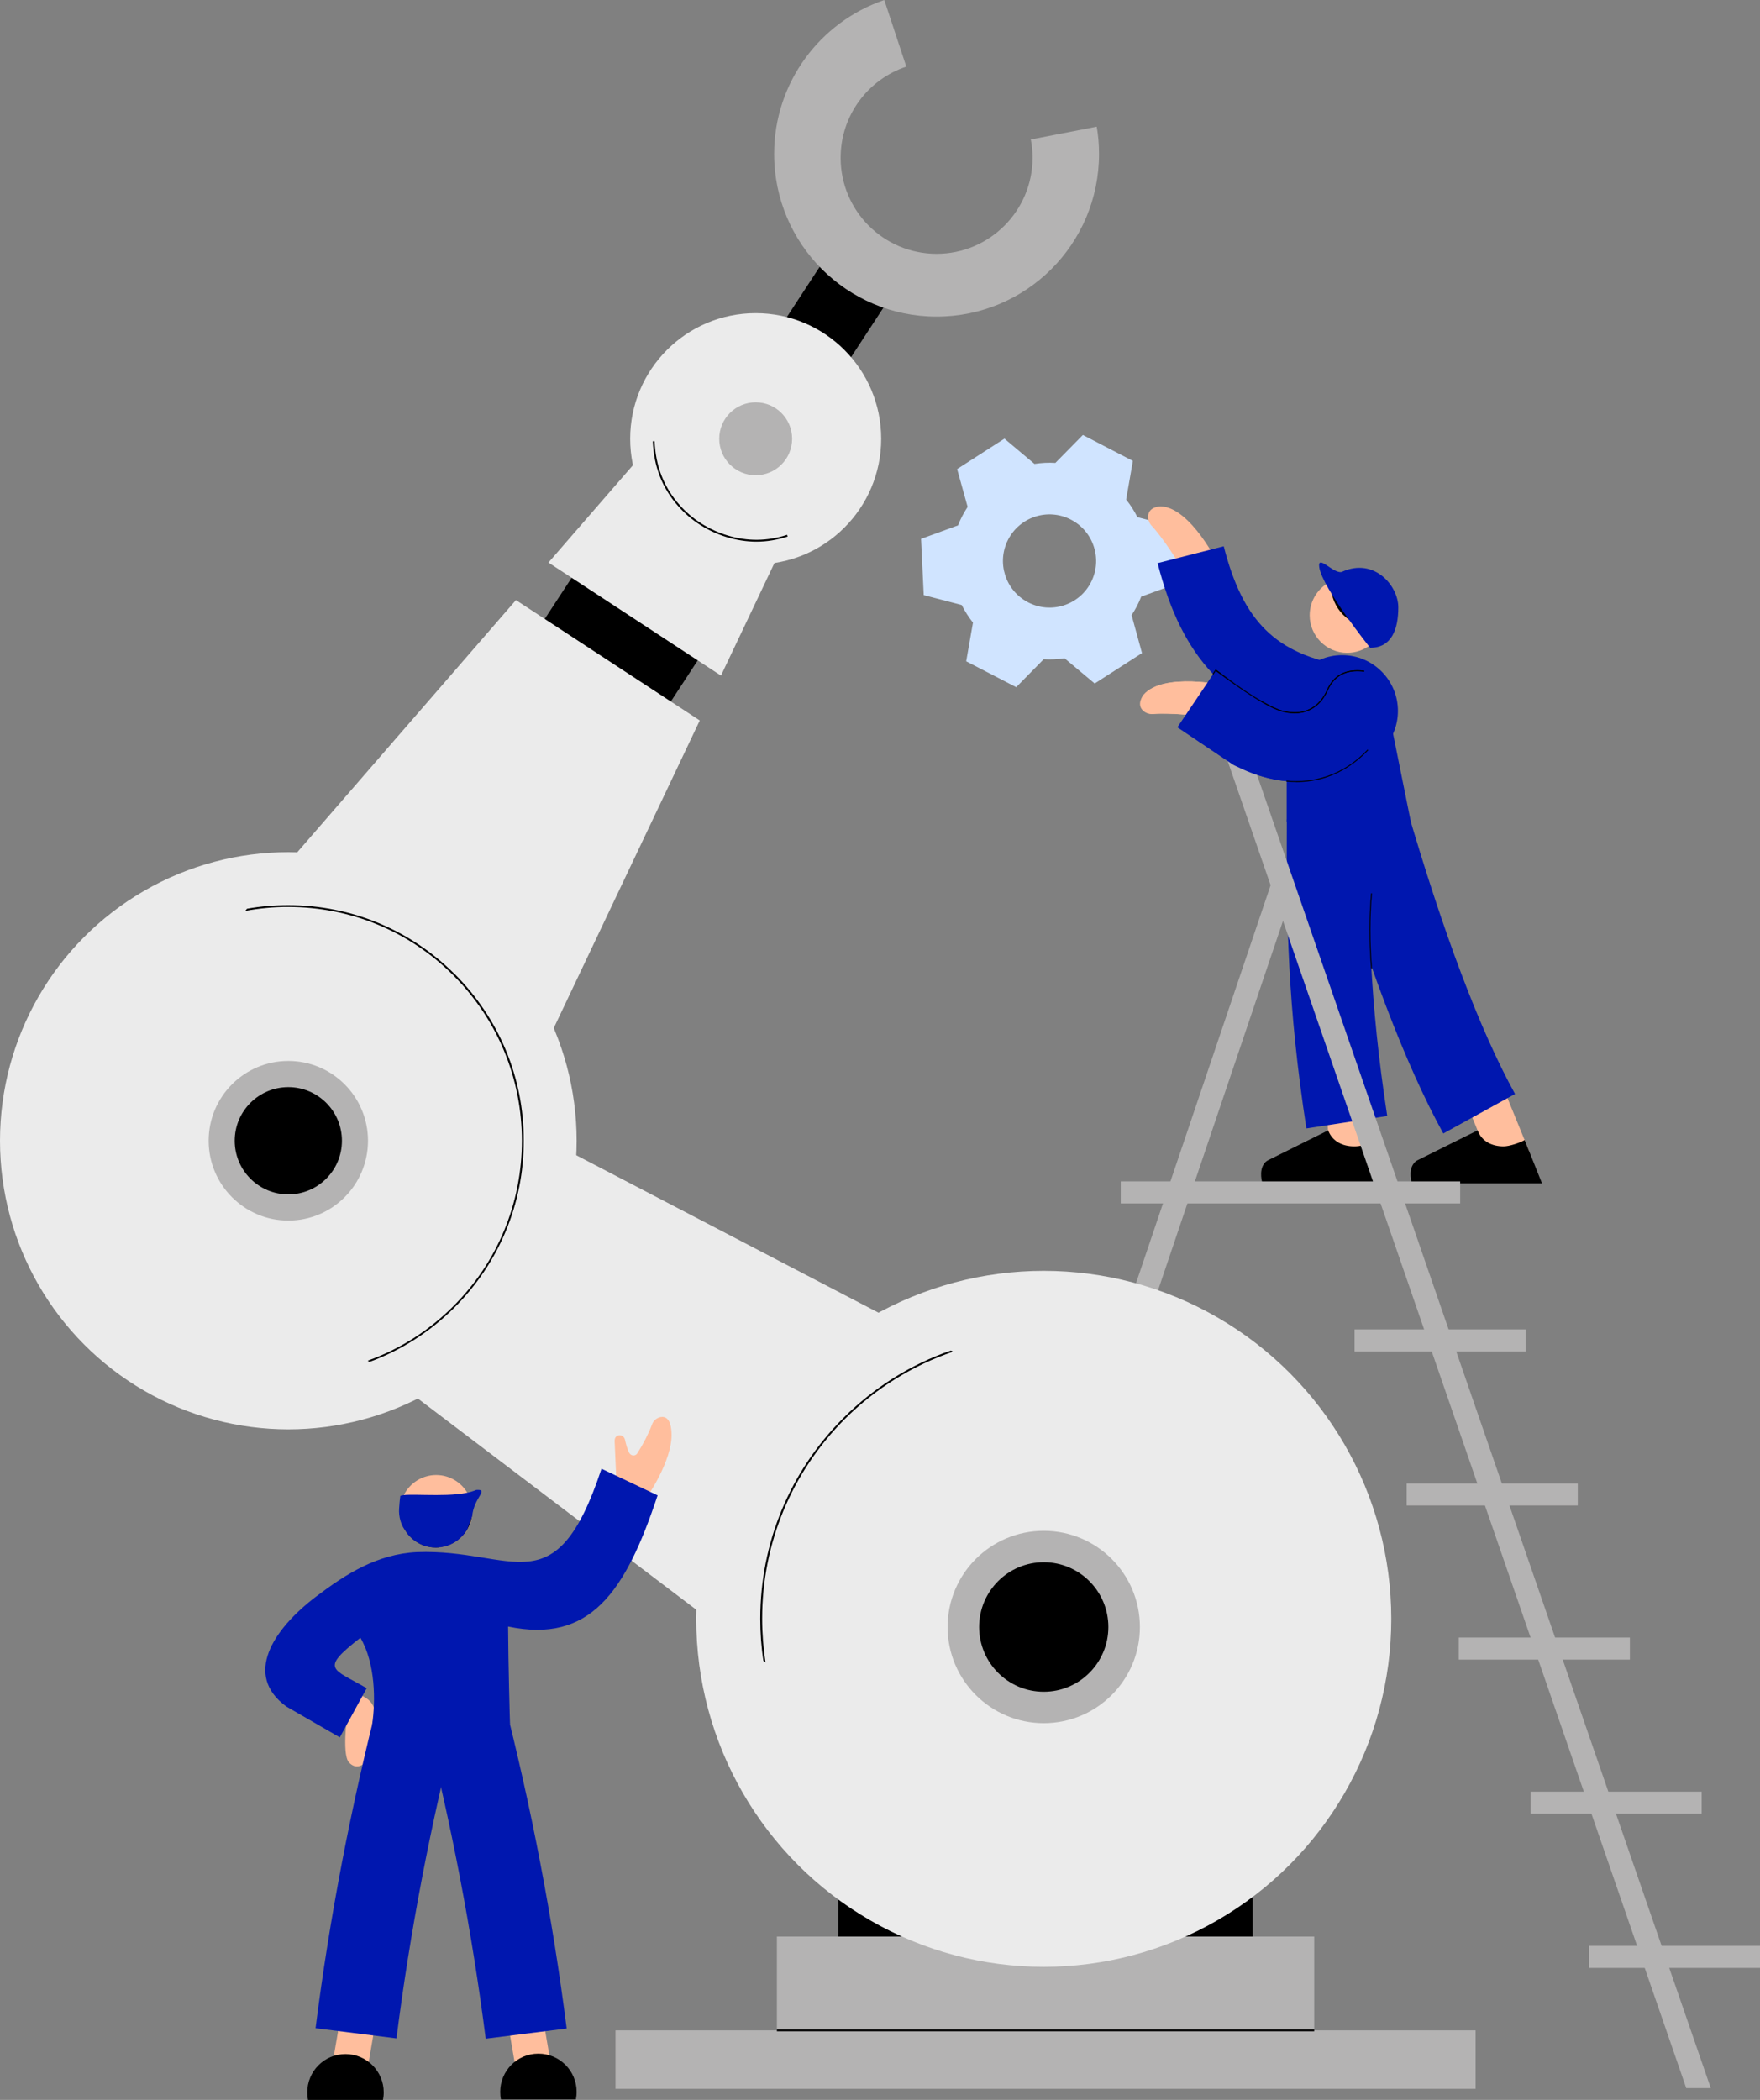 <?xml version="1.0" encoding="UTF-8"?><svg id="_レイヤー_2" xmlns="http://www.w3.org/2000/svg" viewBox="0 0 283 337.55"><rect x="0" y="0" width="283" height="337.55" fill="#808080" stroke="none"/><defs><style>.cls-1,.cls-2,.cls-3,.cls-4,.cls-5,.cls-6{stroke-width:0px;}.cls-2{fill:#d0e4ff;}.cls-3{fill:#b4b3b3;}.cls-4{fill:#ffbe9d;}.cls-5{fill:#ebebeb;}.cls-6{fill:#0017af;}</style></defs><g id="_レイヤー_1-2"><path class="cls-2" d="M181.96,98.88c.31-.47.59-.95.85-1.44.26-.51.49-1.01.69-1.53l5.93-2.16-.43-9.03-6.11-1.59c-.5-1-1.11-1.95-1.81-2.83l1.08-6.21-8.04-4.17-4.42,4.49c-1.13-.07-2.26-.01-3.36.16l-4.83-4.06-7.61,4.89,1.69,6.08c-.31.47-.59.95-.85,1.44s-.49,1-.69,1.53l-5.95,2.17.43,9.04,6.11,1.59c.5,1,1.11,1.95,1.81,2.83l-1.09,6.22,8.04,4.16,4.42-4.49c1.12.06,2.24.02,3.35-.16l4.85,4.06,7.61-4.89-1.67-6.1h0ZM165.33,96.83c-3.68-1.9-5.12-6.41-3.23-10.09,1.9-3.68,6.41-5.12,10.09-3.22,3.68,1.9,5.12,6.41,3.23,10.09-1.9,3.68-6.41,5.12-10.09,3.22h0Z"/><path class="cls-4" d="M213.18,176.37l6.41-.42.66,9.89-6.41.42-.66-9.89Z"/><path class="cls-1" d="M203,190.22h17.83l-.73-6.58c-.78.44-1.42.63-2.36.63-1.86,0-3.51-.79-4.18-2.57l-9.6,4.77c-.25.12-.47.29-.64.51-.99,1.26-.32,3.25-.32,3.25h0Z"/><path class="cls-4" d="M236.2,178.31l5.94-2.43,3.74,9.17-5.94,2.43-3.74-9.17Z"/><path class="cls-1" d="M227.02,190.22h20.93l-2.79-6.96c-.78.44-2.46,1.01-3.39,1.01-1.86,0-3.51-.79-4.18-2.57l-9.6,4.77c-.25.12-.47.29-.64.51-.99,1.26-.32,3.25-.32,3.25h0Z"/><path class="cls-4" d="M197.07,110.18s-9.96-2.19-13.09,1.51c0,0-1.24,1.58.03,2.62.44.37,1.02.51,1.59.45,1.96-.2,8.06.19,9.1.79l2.37-5.37h0ZM195.93,90.74s-4.45-9.17-9.29-9.35c0,0-2,0-2.03,1.65-.01.57.23,1.13.63,1.54,1.38,1.42,4.84,6.44,5.02,7.62l5.68-1.46Z"/><path class="cls-6" d="M232.08,182.21c-6.11-11.1-12.38-27.55-18.59-48.87l12.64-3.69c5.95,20.39,11.83,35.95,17.48,46.2l-11.53,6.35h0Z"/><path class="cls-6" d="M210.06,181.39c-3.03-19.72-3.22-33.04-3.15-49.67l13.17.06c-.07,16.55.1,28.79,2.98,47.61l-13,2Z"/><path class="cls-4" d="M222.67,98.9c0,.59-.09,1.14-.23,1.68-.73,2.52-3.06,4.36-5.81,4.36-3.34,0-6.04-2.71-6.04-6.04,0-2.41,1.42-4.49,3.45-5.46.8-.38,1.7-.59,2.59-.59,3.34,0,6.04,2.71,6.04,6.04h0Z"/><path class="cls-1" d="M222.67,98.9c0,.59-.09,1.14-.23,1.68-.56.15-1.13.22-1.7.22-3.72,0-6.73-3.01-6.73-6.73,0-.22.01-.42.03-.63.8-.38,1.7-.59,2.59-.59,3.34,0,6.04,2.71,6.04,6.04h0ZM220.46,155.67c-.34-4.24-.34-8.19,0-12.07h.15c-.34,3.88-.34,7.81,0,12.06h-.15Z"/><circle class="cls-6" cx="215.81" cy="114.28" r="8.97"/><path class="cls-6" d="M214.52,117.83c-8.41-1.39-14.79-4.52-19.53-9.55-4.05-4.3-6.86-9.95-8.85-17.76l10.63-2.71c3.1,12.14,8.4,17.34,19.54,19.2l-1.8,10.83Z"/><path class="cls-6" d="M226.84,132.08h-19.95v-16.55l16.08-2.69,3.88,19.24Z"/><path class="cls-6" d="M208.42,125.62c-3.09,0-6.35-.85-9.73-2.53l-.32-.16-8.98-6.04,6.11-9.1,8.38,5.63c5.56,2.66,7.83.54,9.29-1.9l9.41,5.66c-2.5,4.16-6.04,6.92-10.23,7.97-1.26.31-2.59.47-3.94.47h0Z"/><path class="cls-1" d="M208.44,125.66c-.51,0-1.04-.03-1.57-.07v-.15c2.28.2,4.37-.03,6.39-.7,2.44-.8,4.73-2.3,6.6-4.3l.1.1c-1.9,2.03-4.2,3.53-6.66,4.35-1.57.51-3.17.78-4.87.78h0ZM208.21,114.66c-.42,0-.88-.04-1.33-.13-2.44-.28-7.31-3.7-11.32-6.67l-.39.59-.12-.09.48-.72.06.04c3.99,2.97,8.89,6.42,11.31,6.69,1.96.37,3.64-.06,4.97-1.29.6-.56,1.11-1.27,1.49-2.15,1.08-2.46,3.03-3.47,5.97-3.12v.15c-2.88-.35-4.78.64-5.84,3.03-.39.89-.91,1.64-1.52,2.21-1.05.97-2.31,1.46-3.76,1.46h0Z"/><path class="cls-6" d="M215.84,91.89c5.13-2.28,9,2.25,9,5.74s-1.05,6.5-4.53,6.5c0,0-7.71-9.63-8.18-12.95-.32-2.25,2.43,1.29,3.72.72Z"/><path class="cls-3" d="M275.09,335.65h-3.95l-64.84-187.61-2-5.77-9.46-27.35,3.53-1.22,76.71,221.94Z"/><path class="cls-3" d="M208.02,142.95l-1.73,5.1-63.47,187.61h-3.93l65.42-193.37.17-.54,3.54,1.21Z"/><path class="cls-3" d="M180.21,189.9h54.58v3.54h-54.58v-3.54ZM217.81,213.69h27.51v3.54h-27.51v-3.54ZM226.19,238.46h27.51v3.54h-27.51v-3.54ZM234.57,263.23h27.51v3.54h-27.51v-3.54ZM246.11,288h27.51v3.54h-27.51v-3.54ZM255.49,312.79h27.51v3.54h-27.51v-3.54Z"/><path class="cls-1" d="M134.81,285.62h66.62v31.54h-66.62v-31.54Z"/><path class="cls-3" d="M98.97,326.37h138.3v9.4H98.97v-9.4Z"/><path class="cls-3" d="M124.92,311.29h86.4v17.28h-86.4v-17.28Z"/><path class="cls-1" d="M124.92,326.23h86.4v.29h-86.4v-.29ZM97.7,84.03l20.28,13.27-11.94,18.26-20.28-13.27,11.94-18.26Z"/><path class="cls-5" d="M180.17,231.27l-33.87,53.53-102.18-77.49,22.31-35.27,113.74,59.23Z"/><path class="cls-5" d="M82.96,96.46l29.56,19.35-29,61.07-5.04,10.63-47.53-31.11,8.77-10.09,43.25-49.86h0Z"/><path class="cls-1" d="M133.43,40.4l10.18,6.67-11.94,18.26-10.18-6.67,11.94-18.26Z"/><ellipse class="cls-5" cx="167.83" cy="260.22" rx="55.88" ry="55.94"/><path class="cls-1" d="M153.25,217.28l-.35-.19c-6.44,2.22-12.35,5.91-17.3,10.86-8.62,8.61-13.35,20.07-13.35,32.26,0,2.28.16,4.55.5,6.75l.34.25c-.35-2.32-.54-4.66-.54-7.02,0-12.1,4.72-23.49,13.27-32.06,4.98-4.97,10.94-8.65,17.44-10.86Z"/><ellipse class="cls-3" cx="167.83" cy="261.53" rx="15.46" ry="15.46"/><ellipse class="cls-1" cx="167.83" cy="261.53" rx="10.39" ry="10.41"/><path class="cls-5" d="M128.7,81.72l-12.77,26.88-27.74-18.17,19.5-22.47,21.01,13.75Z"/><ellipse class="cls-5" cx="121.51" cy="70.53" rx="20.18" ry="20.19"/><circle class="cls-3" cx="121.51" cy="70.53" r="5.86"/><path class="cls-3" d="M176.37,20.36l-10.62,2.06c.19.95.28,1.93.28,2.94,0,8.52-6.91,15.44-15.43,15.44s-15.43-6.91-15.43-15.44c0-6.83,4.43-12.61,10.56-14.65l-3.54-10.71c-10.3,3.51-17.71,13.26-17.71,24.75,0,14.44,11.69,26.14,26.12,26.14s26.12-11.69,26.12-26.14c0-1.49-.12-2.95-.37-4.39h0Z"/><ellipse class="cls-5" cx="46.36" cy="183.37" rx="46.36" ry="46.39"/><path class="cls-1" d="M73.12,156.59c-7.14-7.15-16.66-11.09-26.77-11.09-2.25,0-4.47.19-6.63.57l-.29.35c2.28-.42,4.6-.64,6.93-.63,10.04,0,19.46,3.9,26.56,11.01,7.09,7.1,11,16.53,11,26.57s-3.9,19.47-11,26.57c-3.97,3.98-8.66,6.94-13.79,8.78l.28.2c5.1-1.87,9.77-4.84,13.72-8.8,7.14-7.15,11.09-16.66,11.09-26.78s-3.94-19.6-11.09-26.76Z"/><ellipse class="cls-3" cx="46.36" cy="183.37" rx="12.81" ry="12.83"/><ellipse class="cls-1" cx="46.36" cy="183.37" rx="8.62" ry="8.62"/><path class="cls-1" d="M121.64,87.07c-1.59,0-3.18-.25-4.78-.73-3.01-.92-5.71-2.62-7.77-4.94-2.59-2.89-3.97-6.42-4.12-10.47h.29c.15,3.98,1.5,7.43,4.05,10.28,2.03,2.28,4.68,3.95,7.64,4.85,3.21.98,6.44.95,9.61-.09l.09.28c-1.67.54-3.33.82-5.01.82h0Z"/><path class="cls-4" d="M197.01,110.18s-10-2.2-13.15,1.51c0,0-1.25,1.58.03,2.62.44.37,1.03.51,1.6.45,1.97-.19,8.09.19,9.14.79l2.38-5.38h0Z"/><path class="cls-6" d="M208.41,125.65c-3.1,0-6.38-.85-9.77-2.54l-.32-.16-9-6.04,6.16-9.14,8.42,5.65c5.58,2.67,7.86.54,9.33-1.91l9.43,5.66c-2.51,4.16-6.07,6.94-10.27,7.99-1.28.32-2.61.48-3.97.48h0Z"/><path class="cls-1" d="M208.43,125.71c-.51,0-1.03-.03-1.57-.07v-.15c2.29.21,4.39-.03,6.42-.7,2.45-.81,4.74-2.3,6.63-4.31l.1.1c-1.91,2.04-4.22,3.53-6.68,4.36-1.57.51-3.19.78-4.89.78h0ZM208.19,114.67c-.43,0-.88-.04-1.34-.13-2.45-.28-7.34-3.71-11.37-6.69l-.4.6-.12-.09.48-.72.06.04c4.01,2.98,8.93,6.44,11.36,6.7,1.97.37,3.66-.06,4.99-1.29.6-.56,1.12-1.28,1.5-2.16,1.1-2.46,3.06-3.48,6.01-3.12v.15c-2.89-.35-4.8.65-5.86,3.04-.4.89-.91,1.64-1.53,2.21-1.07.97-2.34,1.45-3.79,1.45h0Z"/><path class="cls-4" d="M88.91,333.72l-5.61.96-1.49-8.67,5.61-.96,1.49,8.67ZM54.6,325.12l5.61.96-1.49,8.67-5.61-.96,1.49-8.67Z"/><path class="cls-1" d="M80.43,336.26c0,.42.03.82.12,1.22h12.05c.07-.4.12-.8.12-1.22,0-3.39-2.74-6.15-6.15-6.15s-6.14,2.76-6.14,6.15h0ZM49.41,336.33c0,.42.03.82.12,1.22h12.05c.07-.4.12-.8.12-1.22,0-3.39-2.74-6.15-6.15-6.15s-6.14,2.76-6.14,6.15h0Z"/><path class="cls-4" d="M64.31,242.92c0-.56.09-1.1.23-1.61.09-.33.21-.65.37-.94.94-1.94,2.94-3.27,5.23-3.27s4.28,1.33,5.23,3.27c.38.77.59,1.64.59,2.55,0,.4-.03.79-.12,1.17-.37,1.82-1.59,3.32-3.22,4.09-.63.3-1.31.49-2.01.54h-.07c-.28.02-.56.02-.86,0h-.07c-2.61-.21-4.7-2.13-5.21-4.63-.03-.38-.09-.77-.09-1.17h0Z"/><path class="cls-1" d="M64.31,242.92c0-.56.09-1.1.23-1.61.09-.33.21-.65.37-.94h.24c2.08,0,3.92,1.07,4.98,2.69.65.98,1,2.11.98,3.29,0,.86-.17,1.66-.49,2.39h-.07c-.28.02-.56.02-.86,0h-.07c-2.61-.21-4.7-2.13-5.21-4.63-.05-.4-.1-.79-.1-1.19h0Z"/><path class="cls-1" d="M69.15,246.33c0-1.21.37-2.34.98-3.29,1.07-1.61,2.9-2.69,4.98-2.69h.24c.38.77.59,1.64.59,2.55,0,.4-.03.79-.12,1.17-.37,1.82-1.59,3.32-3.22,4.09-.63.3-1.31.49-2.01.54h-.07c-.28.02-.56.02-.86,0h-.07c-.28-.73-.45-1.56-.45-2.38h0Z"/><path class="cls-6" d="M64.36,240.47c.72-.51,6.98.23,10.58-.49,1.33-.26,1.43-.47,1.75-.49,1.94-.07-.49,1.21-.77,4.25,0,.09-.75,1.9-.72,1.97-.4.75-1,1.43-1.73,1.97-.33.23-.66.42-1.01.58-1.7.75-3.62.65-5.19-.23-.61-.33-1.15-.79-1.61-1.31l-.03-.05c-.17-.21-.35-.45-.49-.7l-.03-.05c-.56-.65-1.05-2.11-.93-3.48.09-1.38.19-1.97.19-1.97Z"/><path class="cls-4" d="M104.05,240.61s4.02-5.75,3.93-10.08c-.05-2.52-1-2.88-1.77-2.74-.47.09-.87.37-1.15.75-.09.12-.16.28-.21.42-.59,1.56-1.38,3.08-2.33,4.58-.24.51-.96.56-1.28.09l-.02-.02c-.31-.47-.59-1.57-.73-2.2-.1-.45-.54-.77-1-.68-.23.05-.49.16-.61.52-.05.14-.05.28-.05.42l.31,7.03,4.9,1.92h0ZM57.49,272.12l1.43.87c1.01.63,1.54,1.82,1.28,2.99l-1.57,7.41s-1.21,1.29-2.5-.07-.16-8.84-.16-8.84l1.52-2.36h0Z"/><path class="cls-6" d="M63.75,327.66l-13.01-1.64c2.24-17.69,5.68-35.6,10.21-53.25l12.71,3.25c-4.41,17.11-7.73,34.5-9.91,51.64h0Z"/><path class="cls-6" d="M78.1,327.71c-2.19-17.14-5.51-34.51-9.9-51.64l12.71-3.25c4.53,17.65,7.96,35.56,10.21,53.25l-13.03,1.64Z"/><path class="cls-6" d="M46,274.29l8.64,4.98,4.32-7.9c-5.51-3.22-7.62-2.94-1.01-8.11,2.43,4.11,2.45,10.19,1.89,13.95l22.17-.07c-.02-.23-.28-9.66-.31-15.68,13.13,2.74,18.85-5.42,24.04-21.09l-9.02-4.28c-7.45,22.47-14.09,12.83-29.67,13.4-6.38.31-11.4,3.5-16.16,7.1-7.12,5.38-11.7,12.7-4.88,17.7h0Z"/></g></svg>